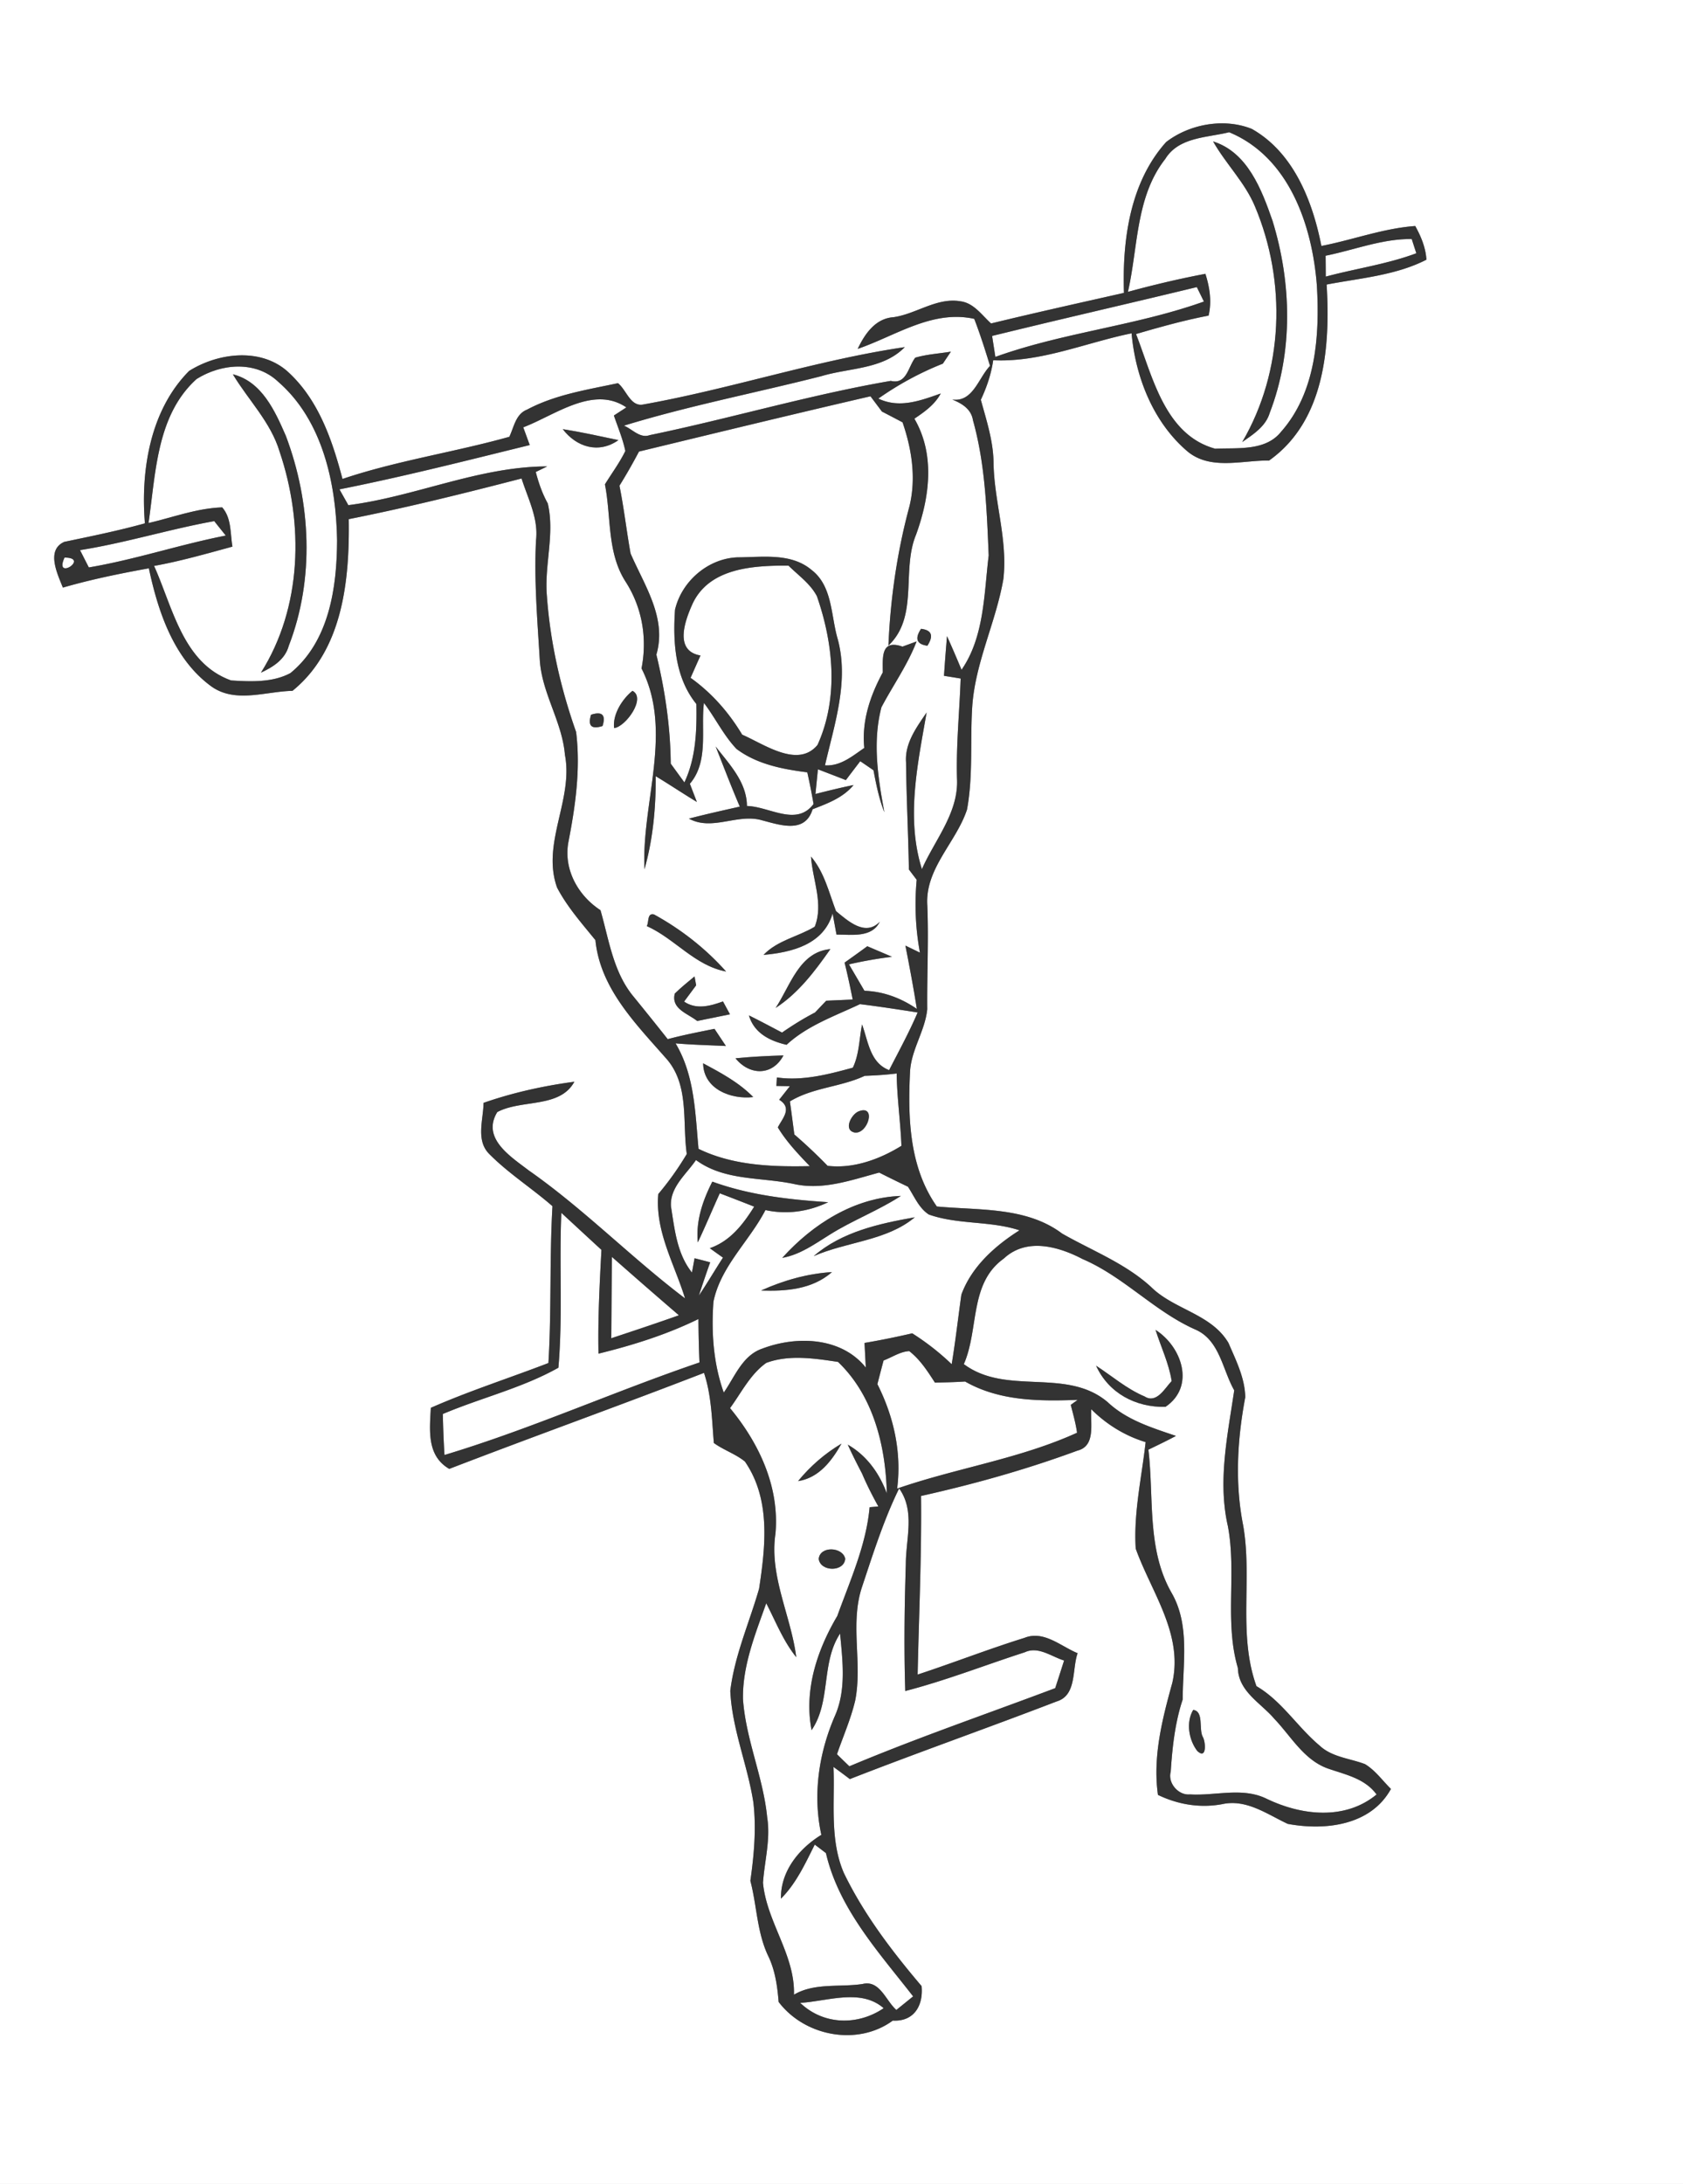 <svg width="212pt" height="275pt" viewBox="0 0 212 275" xmlns="http://www.w3.org/2000/svg"><rect x="0" y="0" width="212" height="275" fill="#808080" stroke="none"/><g fill="#FFF"><path d="M0 0h212v275H0V0m146.89 17.89c-4.57 5.09-5.53 12.39-5.31 18.99-5.59 1.26-11.18 2.5-16.74 3.85-1.16-1.05-2.18-2.58-3.85-2.79-2.98-.51-5.55 1.58-8.42 2-2.28.15-3.61 2.06-4.53 3.99 4.76-1.63 9.39-4.95 14.68-3.78.75 1.94 1.38 3.93 1.99 5.92-1.47 1.53-2.15 4.6-4.76 4.24 1.21.49 2.39 1.19 2.61 2.61 1.55 5.52 1.74 11.33 1.98 17.02-.59 4.84-.55 10.26-3.42 14.4-.59-1.42-1.2-2.84-1.83-4.24-.14 1.66-.27 3.33-.38 5 .52.08 1.57.25 2.1.34-.15 4.21-.58 8.41-.46 12.62.21 4.27-2.79 7.68-4.42 11.38-2.03-6.43-.53-13.26.59-19.72-1.27 1.87-2.76 3.87-2.59 6.26.05 4.5.28 9 .36 13.5.24.33.73.97.98 1.3-.28 3.06-.15 6.14.41 9.18-.46-.23-1.37-.67-1.83-.89.52 2.65 1.02 5.3 1.44 7.97-1.98-1.36-4.2-2.2-6.6-2.28l-1.95-3.33c1.79-.41 3.6-.73 5.42-.95-1.04-.45-2.08-.89-3.11-1.33-.95.7-1.9 1.38-2.86 2.06.38 1.54.71 3.09 1.02 4.65-.84.04-2.5.11-3.33.15-.36.37-1.06 1.11-1.41 1.48-1.45.75-2.83 1.61-4.16 2.53-1.39-.73-2.77-1.47-4.17-2.16.66 2.24 2.63 3.21 4.74 3.7 2.63-2.43 6.06-3.61 9.25-5.12 2.42.3 4.84.67 7.26 1.05-1.06 2.49-2.36 4.86-3.59 7.26-2.42-.93-2.63-3.63-3.41-5.75-.36 1.81-.35 3.75-1.16 5.44-3.08.84-6.34 1.7-9.57 1.23l-.06 1.07 1.7.03-1.35 1.71c1.74 1.06.36 2.4-.17 3.48 1.1 1.82 2.57 3.36 4.03 4.88-4.72.1-9.69-.07-14.02-2.18-.42-4.53-.48-9.24-2.89-13.28 2.11.18 4.22.23 6.34.33L90 129.55c-1.98.4-3.95.78-5.89 1.3-1.47-1.86-2.96-3.71-4.46-5.55-2.43-3.06-2.96-7.04-4.01-10.69-2.82-1.83-4.66-5.12-4.05-8.53.89-4.56 1.56-9.27.98-13.91-1.95-5.52-3.26-11.28-3.68-17.12-.34-3.9 1.02-7.8.11-11.66-.69-1.25-1.16-2.59-1.51-3.96l1.44-.7c-8.57.01-16.61 3.8-25.05 4.88l-1.12-1.99c8.05-1.6 16-3.62 23.97-5.58-.21-.56-.61-1.68-.82-2.23 4-1.52 8.83-5.33 12.99-2.51l-1.57 1.02c.5 1.48 1.12 2.93 1.44 4.47-.72 1.48-1.71 2.8-2.57 4.2.81 4.1.24 8.61 2.62 12.28 2.08 3.25 2.73 7.11 1.99 10.9 4.03 7.92-.02 16.9.37 25.29 1.08-3.81 1.44-7.78 1.42-11.72 1.74 1.05 3.44 2.19 5.18 3.24-.29-.76-.59-1.53-.88-2.29 2.41-2.82 1.36-6.81 1.77-10.18 1.43 1.88 2.47 4.07 4.1 5.79 2.56 1.93 5.81 2.56 8.92 2.95.3 1.33.56 2.66.79 3.99-2.16 2.88-5.57.31-8.39.25-.03-3.03-2.22-5.25-3.94-7.49 1 2.53 1.97 5.07 3.04 7.57-2.14.48-4.29.96-6.41 1.51 2.95 1.61 6.15-.7 9.24.22 2.27.59 5.39 1.7 6.34-1.4 1.88-.73 3.83-1.44 5.16-3.05-1.61.33-3.21.72-4.8 1.13.08-.78.23-2.33.31-3.11 1.17.45 2.35.9 3.52 1.36.45-.6 1.36-1.79 1.81-2.38.42.28 1.25.85 1.67 1.14.34 1.79.69 3.58 1.37 5.28-.81-4.35-1.51-8.84-.37-13.21 1.46-2.77 3.3-5.34 4.43-8.29-.44.16-1.33.49-1.78.65-2.75-.96-2.48 1.37-2.48 3.25-1.59 2.94-2.67 6.12-2.33 9.51-1.51 1.03-3 2.32-4.95 2.19 1.19-5.18 3.05-10.59 1.6-15.91-.87-2.94-.63-6.66-3.3-8.7-2.59-2.18-6.2-1.59-9.32-1.58-3.71.14-7.03 3.01-7.87 6.59-.28 4.1-.01 8.55 2.69 11.88.06 3.35-.05 6.77-1.51 9.87l-1.72-2.36c-.04-4.64-.72-9.22-1.81-13.73 1.35-4.62-1.51-8.71-3.25-12.74-.51-2.83-.83-5.7-1.4-8.53.87-1.4 1.69-2.84 2.46-4.3 9.72-2.35 19.43-4.71 29.16-6.96l1.44 1.92c.87.45 1.73.9 2.6 1.36 1.17 3.39 1.73 7.04.87 10.57-1.55 5.72-2.4 11.62-2.65 17.54 3.86-3.67 1.61-9.46 3.48-13.96 1.71-4.71 2.43-10.08-.21-14.61 1.28-.86 2.57-1.77 3.32-3.17-2.56.9-5.21 1.91-7.86.64 2.53-1.78 5.25-3.26 8.13-4.4.25-.38.76-1.14 1.01-1.51-1.5.25-3.04.33-4.49.76-.9 1.15-1.07 3.41-3.08 2.92-10.23 1.76-20.2 4.73-30.36 6.83-1.25.45-2.2-.77-3.26-1.19 8.18-2.51 16.6-4.13 24.89-6.24 3.52-1.06 7.74-.83 10.49-3.65-11.12 1.64-21.9 5.26-32.98 7.23-1.58.28-2.09-1.86-3.15-2.69-3.89.83-7.9 1.44-11.45 3.33-1.43.56-1.65 2.2-2.23 3.42-6.96 1.95-14.16 3-21.02 5.31-1.3-4.94-3.06-10.08-6.97-13.58-3.43-2.99-8.76-2.28-12.35-.02-4.91 4.94-6.11 12.49-5.57 19.19-3.35.93-6.75 1.62-10.15 2.33-2.33 1.03-.87 4.03-.18 5.76 3.55-1.03 7.19-1.77 10.83-2.43 1.16 5.45 3.11 11.33 7.76 14.79 3.04 2.28 6.91.71 10.33.64 6.37-5.16 7.2-14 7.09-21.62 7.31-1.45 14.55-3.25 21.77-5.12.8 2.54 2.14 5.02 1.82 7.77-.26 5.01.17 10.02.47 15.03.24 4.2 2.82 7.81 3.17 11.99 1.09 5.64-2.98 11.16-.99 16.72 1.27 2.43 3.11 4.5 4.83 6.62.6 6.03 4.99 10.43 8.77 14.74 3.12 3.34 2.15 8.06 2.74 12.19a37.792 37.792 0 0 1-3.59 5.04c-.42 4.69 2.04 8.81 3.37 13.14-6.77-5.12-12.73-11.25-19.7-16.12-2.25-1.73-5.97-4.03-3.95-7.34 3.06-1.63 7.87-.45 9.71-3.82-3.89.52-7.74 1.37-11.44 2.66-.02 2.12-1.01 4.73.73 6.45 2.42 2.44 5.36 4.3 7.95 6.56-.38 6.58-.11 13.17-.51 19.75-4.93 1.9-9.97 3.51-14.81 5.64-.15 2.85-.53 6.03 2.32 7.69 10.67-4.11 21.43-7.96 32.09-12.09.95 2.86.99 5.86 1.24 8.83 1.23.89 2.72 1.37 3.91 2.33 3.27 4.74 2.6 10.65 1.79 16.01-1.23 4.28-3.09 8.42-3.63 12.87.22 4.82 2.18 9.33 2.91 14.06.38 3.28.08 6.6-.38 9.86.82 3.13.83 6.48 2.24 9.45.88 1.81 1.16 3.81 1.32 5.8 3.29 4.34 9.95 5.6 14.38 2.35 2.67.15 3.86-1.89 3.63-4.34-3.74-4.41-7.27-9.03-9.8-14.26-1.81-4.22-1.11-8.89-1.3-13.34.69.5 1.38 1.01 2.06 1.53 8.65-3.38 17.41-6.45 26.06-9.78 2.55-.77 1.91-4.03 2.63-6.07-2.13-.88-4.27-2.91-6.7-1.93-4.53 1.41-8.95 3.14-13.45 4.62.16-7.5.51-14.99.43-22.49 6.68-1.49 13.28-3.34 19.7-5.71 2.33-.58 1.61-3.43 1.74-5.21 1.92 1.91 4.25 3.35 6.85 4.14-.5 4.46-1.53 8.9-1.25 13.41 1.96 5.48 6.01 10.73 4.61 16.9-1.27 4.59-2.48 9.3-1.81 14.11 2.53 1.22 5.3 1.68 8.08 1.17 3.06-.68 5.66 1.26 8.27 2.48 4.7.87 10.46.22 13-4.4-1.07-1.05-1.96-2.33-3.26-3.12-1.93-.74-4.18-.87-5.75-2.36-2.79-2.34-4.73-5.59-7.93-7.46-2.36-6.54-.49-13.56-1.68-20.27-1.05-5.32-.73-10.81.27-16.11-.04-2.42-1.18-4.66-2.11-6.83-2.16-3.68-6.89-4.2-9.78-7.08-3.26-2.97-7.41-4.55-11.18-6.7-4.5-3.39-10.47-2.91-15.78-3.41-3.46-4.91-3.66-11.1-3.38-16.88.11-2.81 1.9-5.21 2.17-7.96-.04-4.36.19-8.7.01-13.06-.31-4.65 3.63-7.93 5-12.08.79-4.28.38-8.66.66-12.98.38-5.55 2.98-10.61 3.92-16.04.58-4.99-1.2-9.84-1.24-14.81-.06-2.67-.9-5.22-1.6-7.77.75-1.59 1.31-3.25 1.56-4.98 5.99.29 11.65-2.21 17.43-3.39.49 5.47 2.69 11.08 6.89 14.74 2.9 2.58 6.97 1.24 10.43 1.28 7.01-4.96 7.73-14.31 7.25-22.16 4.22-.81 8.71-1.15 12.57-3.13-.09-1.51-.68-2.93-1.41-4.24-4.03.29-7.87 1.75-11.82 2.51-1.11-5.64-3.5-11.77-8.77-14.74-3.49-1.4-7.85-.61-10.79 1.66m-76 36.15c1.74 2.27 4.53 3.13 7.01 1.38-2.33-.49-4.66-1.01-7.01-1.38m45.13 25.14c-.82 1.24-.55 1.95.8 2.13.81-1.26.55-1.97-.8-2.13m-36.35 7.81c-1.3 1.04-2.53 3-2.31 4.69 1.45-.16 4.07-3.79 2.31-4.69M74.45 90c-.43 1.4.05 1.87 1.45 1.42.44-1.4-.05-1.88-1.45-1.42m27.71 17.86c.19 2.94 1.61 5.92.47 8.83-2.12 1.27-4.69 1.71-6.45 3.55 3.55-.32 7.55-1.29 8.7-5.21.13.66.37 1.98.49 2.65 1.88-.01 4.45.44 5.45-1.61-1.85 1.91-4.05-.15-5.51-1.34-.9-2.36-1.47-4.9-3.15-6.87m-20.69 8.75c3.53 1.58 6.07 5 9.99 5.72-2.58-2.9-5.68-5.32-9.07-7.18-.91-.23-.62.98-.92 1.46m32.75.27c.62.55.62.55 0 0M97.7 126.92c2.88-1.87 4.95-4.63 6.9-7.41-3.93.36-5.04 4.62-6.9 7.41M85 125.11c-.49 1.94 1.63 2.5 2.82 3.45 1.37-.28 2.75-.56 4.13-.84-.22-.41-.66-1.22-.88-1.62-1.61.58-3.35 1.07-4.9.02.38-.51 1.14-1.53 1.52-2.05l-.2-1.12c-.85.7-1.7 1.39-2.49 2.16m7.65 8.15c1.74 2.16 4.63 2.27 6.04-.36-2.02.06-4.03.16-6.04.36m-4.08.63c.05 3.26 3.52 4.58 6.31 4.25-1.79-1.83-4.07-3.05-6.31-4.25z"/><path d="M146.78 20.02c1.71-2.78 5.25-2.67 8.05-3.37 7.57 3.14 10.47 11.75 11.05 19.31.37 6.32-.12 13.46-4.52 18.42-1.96 2.45-5.51 1.99-8.3 2.12-6.35-1.76-7.87-9.09-9.96-14.44 3.02-.88 6.05-1.73 9.14-2.32.42-1.78.14-3.55-.4-5.26-3.29.62-6.54 1.39-9.76 2.27 1.29-5.62.96-11.97 4.7-16.73m6.03-2.21c1.6 2.83 4.01 5.16 5.27 8.18 4 9.49 3.63 20.72-1.6 29.67 1.39-.97 2.96-1.96 3.47-3.69 2.96-7.68 2.75-16.38.34-24.18-1.36-3.91-3.14-8.62-7.48-9.98zM166.98 32.2c3.61-.72 7.13-2.15 10.85-2.1.14.45.43 1.34.58 1.79-3.69 1.38-7.62 1.92-11.41 2.94 0-.66-.01-1.97-.02-2.63z"/><path d="M124.97 42.3c8.58-2.11 17.21-4.07 25.79-6.15.22.46.67 1.36.89 1.82-8.52 3.05-17.73 3.89-26.27 6.97-.1-.66-.31-1.98-.41-2.64zM24.76 47.73c3.1-1.95 7.43-2.35 10.27.33 5.62 4.87 7.31 12.84 7.43 19.97-.02 5.93-.99 12.73-5.87 16.72-2.24 1.21-5 1.09-7.48.93-6.08-2.17-7.35-9.21-9.7-14.42 3.34-.6 6.6-1.54 9.87-2.43-.29-1.67-.1-3.58-1.29-4.94-3.17.1-6.21 1.26-9.28 1.97.91-6.25 1-13.58 6.05-18.13m4.57-.6c1.96 3.26 4.78 6.03 5.89 9.74 3.06 9.04 2.85 19.61-2.35 27.83 1.53-.71 3.04-1.66 3.51-3.39 3.26-8.41 2.79-18.05-.37-26.42-1.37-3.14-3.02-6.84-6.68-7.76z"/><path d="M10.08 69.27c5.71-.9 11.23-2.63 16.91-3.65.36.46 1.09 1.37 1.45 1.82-5.8 1.13-11.43 3.03-17.25 4.01-.28-.54-.83-1.63-1.11-2.18zM8.13 70.21c3.27.01-1.39 3.03 0 0zM87.25 76c2.14-4.53 7.72-4.79 12.07-4.78 1.24 1.23 2.76 2.28 3.58 3.85 2.09 5.99 2.76 12.81.08 18.73-2.48 2.99-6.73-.1-9.49-1.29-1.69-2.81-3.82-5.24-6.5-7.16.31-.7.93-2.11 1.25-2.81-3.43-.59-1.89-4.54-.99-6.54zM108.92 135.47c1.34-.05 2.69-.13 4.03-.3.04 3.05.48 6.07.6 9.11-2.73 1.69-6.06 2.91-9.3 2.52a65.19 65.19 0 0 0-4.19-3.95c-.19-1.39-.36-2.78-.56-4.16 2.89-1.76 6.39-1.8 9.42-3.22m-.76 4.47c-.92.36-1.98 2.37-.49 2.67 1.66.21 2.77-3.56.49-2.67zM87.67 146.07c3.61 2.66 8.23 2.13 12.4 3.03 3.64.79 7.2-.52 10.68-1.45 1.2.61 2.41 1.2 3.62 1.78.8 1.21 1.37 2.68 2.63 3.5 3.68 1.3 7.72.77 11.42 1.99-3.1 1.96-6.04 4.59-7.32 8.1-.41 2.92-.74 5.85-1.22 8.76a31.683 31.683 0 0 0-4.97-3.89c-1.99.46-4 .87-6.01 1.21l.16 3.1c-3.09-3.85-8.71-4.02-13.02-2.39-2.52.85-3.47 3.54-4.87 5.54-1.31-3.66-1.58-7.6-1.3-11.44.91-4.46 4.52-7.61 6.55-11.54 2.7.59 5.42.2 7.9-.99-4.95-.33-9.88-.88-14.59-2.59-1.21 2.38-2.09 4.93-1.83 7.65.97-2.04 1.83-4.13 2.77-6.18 1.44.55 2.89 1.11 4.33 1.68-1.38 2.21-3.01 4.34-5.59 5.23.55.4 1.11.8 1.66 1.19-1.03 1.58-1.98 3.22-3.04 4.78.46-1.4.93-2.8 1.43-4.19-.49-.13-1.48-.39-1.97-.51-.08.44-.24 1.34-.33 1.79-1.89-2.36-2.18-5.44-2.64-8.31-.17-2.41 1.92-4.04 3.15-5.85m10.87 12.32c2.24-.4 4.08-1.74 5.96-2.91 2.89-1.82 6.11-3.03 8.98-4.89-5.86.2-11.11 3.55-14.94 7.8m3.96-.22c4.14-1.82 9.21-1.93 12.73-4.89-4.49.8-9.18 1.82-12.73 4.89m-6.63 4.33c3.14.11 6.45-.14 8.93-2.32-3.1.19-6.11 1.05-8.93 2.32zM70.71 152.72c1.68 1.55 3.36 3.11 5.05 4.66-.23 4.35-.46 8.71-.37 13.07 4.32-1.06 8.59-2.4 12.59-4.36.01 1.82.05 3.65.13 5.47-10.79 3.67-21.21 8.37-32.12 11.65-.11-1.72-.17-3.44-.21-5.16 4.81-2.04 9.99-3.26 14.56-5.83.56-6.48.09-13.01.37-19.5z"/><path d="M126.44 158.48c2.85-2.67 6.88-1.54 9.95.07 5.2 2.23 9.06 6.62 14.24 8.89 3.02 1.35 3.36 5.04 4.84 7.63-.83 5.63-2.1 11.45-.8 17.1 1.12 5.92-.46 12.03 1.26 17.87.07 2.96 2.88 4.38 4.59 6.39 2.09 2.18 3.68 5.12 6.66 6.23 2.24.79 4.73 1.25 6.22 3.3-3.99 3.29-9.49 2.65-13.89.52-3.02-1.47-6.43-.33-9.62-.53-1.44.15-2.82-1.42-2.42-2.85.2-3.07.53-6.17 1.51-9.11 0-4.49.96-9.39-1.43-13.47-3.11-5.48-2.18-11.98-2.89-17.98 1.16-.56 2.33-1.12 3.47-1.73-3.05-1.04-6.22-2-8.62-4.27-5.2-4.39-12.71-.75-18.1-4.77 1.93-4.4.66-10.17 5.03-13.29m19.12 8.98c.68 2.15 1.68 4.21 2.03 6.44-.85.89-1.9 2.9-3.41 1.94-2.24-.94-4.09-2.56-6.11-3.87 1.58 3.46 5 5.26 8.74 5.18 3.8-2.57 2.06-7.59-1.25-9.69m4.74 47.85c-.93 1.56-.56 3.79.53 5.19 1.23 1.12 1.03-1.24.68-1.79-.53-.94.17-3.24-1.21-3.4zM77.08 158.27c2.8 2.47 5.61 4.92 8.44 7.35-2.83 1-5.67 1.95-8.52 2.89.03-3.41.04-6.83.08-10.24z"/><path d="M111.3 171.31c1.07-.4 2.07-1.11 3.23-1.18 1.37 1.06 2.31 2.53 3.24 3.97 1.26-.03 2.53-.06 3.8-.14 4.32 2.47 9.35 2.49 14.18 2.31l-.87.63c.29 1.16.63 2.32.79 3.51-7.23 3.29-15.19 4.44-22.66 7.03.58-4.57-.43-9.07-2.49-13.15.19-.74.58-2.24.78-2.98zM96.53 171.61c2.87-1.06 6.08-.56 9.03-.12 4.45 4.25 6 10.56 6.15 16.56-.95-2.55-2.53-4.77-4.92-6.14.56 1.23 1.17 2.44 1.8 3.64.6 1.42 1.3 2.79 2.05 4.14-.28.03-.83.07-1.1.1-.43 4.78-2.46 9.22-4.07 13.69-2.55 4.32-4.21 9.31-3.24 14.38 2.48-3.62 1.16-8.46 3.59-12.16.32 3.45.8 7.13-.67 10.41-2.02 4.67-2.79 9.92-1.69 14.93-2.82 1.74-5.14 4.58-5.09 8.04 1.93-1.93 3.06-4.42 4.26-6.81.36.27 1.06.8 1.41 1.07 1.62 7.01 6.68 12.51 10.98 18.04-.52.43-1.58 1.28-2.11 1.71-1.33-1.16-2.09-3.8-4.25-3.27-2.86.44-6.06-.18-8.65 1.35.15-5.02-3.44-9.16-3.9-14.09.19-2.74.97-5.46.53-8.22-.49-5.08-2.7-9.82-3.05-14.92-.07-4.2 1.55-8.17 2.93-12.06 1.19 2.3 2.14 4.75 3.78 6.79-.66-5.21-3.41-10.19-2.62-15.54.53-5.89-2.04-11.37-5.72-15.82 1.43-1.95 2.55-4.27 4.57-5.7m4 14.89c2.64-.41 4.25-2.56 5.47-4.72a20.778 20.778 0 0 0-5.47 4.72m2.6 9.8c.22 1.63 3.2 1.67 3.34-.02-.31-1.51-3.19-1.65-3.34.02zM91.17 180.5c.69.39.69.39 0 0z"/><path d="M108.54 199.96c1.41-4.23 2.75-8.52 4.72-12.54 2.04 2.86.84 6.34.84 9.54-.17 5.32-.24 10.65-.07 15.97 5.12-1.32 10.04-3.26 15.06-4.88 1.7-.8 3.36.56 4.95 1.04-.37 1.16-.74 2.32-1.12 3.48-8.65 3.26-17.4 6.25-25.93 9.84-.53-.51-1.05-1.01-1.56-1.52.77-2.24 1.74-4.42 2.29-6.74.94-4.68-.66-9.57.82-14.19zM100.8 252.2c3.44-.2 7.63-1.85 10.51.67-3.27 2.22-7.59 2.13-10.51-.67z"/></g><g fill="#333"><path d="M146.89 17.89c2.94-2.27 7.3-3.06 10.79-1.66 5.27 2.97 7.66 9.1 8.77 14.74 3.95-.76 7.79-2.22 11.82-2.51.73 1.31 1.32 2.73 1.41 4.24-3.86 1.98-8.35 2.32-12.57 3.13.48 7.85-.24 17.2-7.25 22.16-3.46-.04-7.53 1.3-10.43-1.28-4.2-3.66-6.4-9.27-6.89-14.74-5.78 1.18-11.44 3.68-17.43 3.39-.25 1.73-.81 3.39-1.56 4.98.7 2.55 1.54 5.1 1.6 7.77.04 4.97 1.82 9.82 1.24 14.81-.94 5.43-3.54 10.49-3.92 16.04-.28 4.32.13 8.7-.66 12.98-1.37 4.15-5.31 7.43-5 12.08.18 4.36-.05 8.7-.01 13.06-.27 2.75-2.06 5.15-2.17 7.96-.28 5.78-.08 11.97 3.38 16.88 5.31.5 11.28.02 15.78 3.41 3.77 2.15 7.92 3.73 11.18 6.7 2.89 2.88 7.62 3.4 9.78 7.08.93 2.17 2.07 4.41 2.11 6.83-1 5.3-1.32 10.79-.27 16.11 1.19 6.71-.68 13.73 1.68 20.27 3.2 1.87 5.14 5.12 7.93 7.46 1.57 1.49 3.82 1.62 5.75 2.36 1.3.79 2.19 2.07 3.26 3.12-2.54 4.62-8.3 5.27-13 4.4-2.61-1.22-5.21-3.16-8.27-2.48-2.78.51-5.55.05-8.08-1.17-.67-4.81.54-9.52 1.81-14.11 1.4-6.17-2.65-11.42-4.61-16.9-.28-4.51.75-8.95 1.25-13.41-2.6-.79-4.93-2.23-6.85-4.14-.13 1.78.59 4.63-1.74 5.21-6.42 2.37-13.02 4.22-19.7 5.71.08 7.5-.27 14.99-.43 22.49 4.5-1.48 8.92-3.21 13.45-4.62 2.43-.98 4.57 1.05 6.7 1.93-.72 2.04-.08 5.3-2.63 6.07-8.65 3.33-17.41 6.4-26.06 9.78-.68-.52-1.37-1.03-2.06-1.53.19 4.45-.51 9.12 1.3 13.34 2.53 5.23 6.06 9.85 9.8 14.26.23 2.45-.96 4.49-3.63 4.34-4.43 3.25-11.09 1.99-14.38-2.35-.16-1.99-.44-3.99-1.32-5.8-1.41-2.97-1.42-6.32-2.24-9.45.46-3.26.76-6.58.38-9.86-.73-4.73-2.69-9.24-2.91-14.06.54-4.45 2.4-8.59 3.63-12.87.81-5.36 1.48-11.27-1.79-16.01-1.19-.96-2.68-1.44-3.91-2.33-.25-2.97-.29-5.97-1.24-8.83-10.66 4.13-21.42 7.98-32.09 12.09-2.85-1.66-2.47-4.84-2.32-7.69 4.84-2.13 9.88-3.74 14.81-5.64.4-6.58.13-13.17.51-19.75-2.59-2.26-5.53-4.12-7.95-6.56-1.74-1.72-.75-4.33-.73-6.45 3.7-1.29 7.55-2.14 11.44-2.66-1.84 3.37-6.65 2.19-9.71 3.82-2.02 3.31 1.7 5.61 3.95 7.34 6.97 4.87 12.93 11 19.7 16.12-1.33-4.33-3.79-8.45-3.37-13.14 1.34-1.58 2.53-3.27 3.59-5.04-.59-4.13.38-8.85-2.74-12.19-3.78-4.31-8.17-8.71-8.77-14.74-1.72-2.12-3.56-4.19-4.83-6.62-1.99-5.56 2.08-11.08.99-16.72-.35-4.18-2.93-7.79-3.17-11.99-.3-5.01-.73-10.02-.47-15.03.32-2.75-1.02-5.23-1.82-7.77-7.22 1.87-14.46 3.67-21.77 5.12.11 7.62-.72 16.46-7.09 21.62-3.42.07-7.29 1.64-10.33-.64-4.65-3.46-6.6-9.34-7.76-14.79-3.64.66-7.28 1.4-10.83 2.43-.69-1.73-2.15-4.73.18-5.76 3.4-.71 6.8-1.4 10.15-2.33-.54-6.7.66-14.25 5.57-19.19 3.59-2.26 8.92-2.97 12.35.02 3.91 3.5 5.67 8.64 6.97 13.58C50 58 57.2 56.95 64.16 55c.58-1.22.8-2.86 2.23-3.42 3.55-1.89 7.56-2.5 11.45-3.33 1.06.83 1.57 2.97 3.15 2.69 11.08-1.97 21.86-5.59 32.98-7.23-2.75 2.82-6.97 2.59-10.49 3.65-8.29 2.11-16.71 3.73-24.89 6.24 1.06.42 2.01 1.64 3.26 1.19 10.16-2.1 20.13-5.07 30.36-6.83 2.01.49 2.18-1.77 3.08-2.92 1.45-.43 2.99-.51 4.49-.76-.25.37-.76 1.13-1.01 1.51-2.88 1.14-5.6 2.62-8.13 4.4 2.65 1.27 5.3.26 7.86-.64-.75 1.4-2.04 2.31-3.32 3.17 2.64 4.53 1.92 9.9.21 14.61-1.87 4.5.38 10.29-3.48 13.96.25-5.92 1.1-11.82 2.65-17.54.86-3.53.3-7.18-.87-10.57-.87-.46-1.73-.91-2.6-1.36l-1.44-1.92c-9.73 2.25-19.44 4.61-29.16 6.96-.77 1.46-1.59 2.9-2.46 4.3.57 2.83.89 5.7 1.4 8.53 1.74 4.03 4.6 8.12 3.25 12.74 1.09 4.51 1.77 9.09 1.81 13.73l1.72 2.36c1.46-3.1 1.57-6.52 1.51-9.87-2.7-3.33-2.97-7.78-2.69-11.88.84-3.58 4.16-6.45 7.87-6.59 3.12-.01 6.73-.6 9.32 1.58 2.67 2.04 2.43 5.76 3.3 8.7 1.45 5.32-.41 10.73-1.6 15.91 1.95.13 3.44-1.16 4.95-2.19-.34-3.39.74-6.57 2.33-9.51 0-1.88-.27-4.21 2.48-3.25.45-.16 1.34-.49 1.78-.65-1.13 2.95-2.97 5.52-4.43 8.29-1.14 4.37-.44 8.86.37 13.21-.68-1.7-1.03-3.49-1.37-5.28-.42-.29-1.25-.86-1.67-1.14-.45.59-1.36 1.78-1.81 2.38-1.17-.46-2.35-.91-3.52-1.36-.08.78-.23 2.33-.31 3.11 1.59-.41 3.19-.8 4.8-1.13-1.33 1.61-3.28 2.32-5.16 3.05-.95 3.1-4.07 1.99-6.34 1.4-3.09-.92-6.29 1.39-9.24-.22 2.12-.55 4.27-1.03 6.41-1.51-1.07-2.5-2.04-5.04-3.04-7.57 1.72 2.24 3.91 4.46 3.94 7.49 2.82.06 6.23 2.63 8.39-.25-.23-1.33-.49-2.66-.79-3.99-3.11-.39-6.36-1.02-8.92-2.95-1.63-1.72-2.67-3.91-4.1-5.79-.41 3.37.64 7.36-1.77 10.18.29.76.59 1.53.88 2.29-1.74-1.05-3.44-2.19-5.18-3.24.02 3.94-.34 7.91-1.42 11.72-.39-8.39 3.66-17.37-.37-25.29.74-3.79.09-7.65-1.99-10.9-2.38-3.67-1.81-8.18-2.62-12.28.86-1.4 1.85-2.72 2.57-4.2-.32-1.54-.94-2.99-1.44-4.47l1.57-1.02c-4.16-2.82-8.99.99-12.99 2.51.21.55.61 1.67.82 2.23-7.97 1.96-15.92 3.98-23.97 5.58l1.12 1.99c8.44-1.08 16.48-4.87 25.05-4.88l-1.44.7c.35 1.37.82 2.71 1.51 3.96.91 3.86-.45 7.76-.11 11.66.42 5.84 1.73 11.6 3.68 17.12.58 4.64-.09 9.35-.98 13.91-.61 3.41 1.23 6.7 4.05 8.53 1.05 3.65 1.58 7.63 4.01 10.69 1.5 1.84 2.99 3.69 4.46 5.55 1.94-.52 3.91-.9 5.89-1.3l1.44 2.16c-2.12-.1-4.23-.15-6.34-.33 2.41 4.04 2.47 8.75 2.89 13.28 4.33 2.11 9.3 2.28 14.02 2.18-1.46-1.52-2.93-3.06-4.03-4.88.53-1.08 1.91-2.42.17-3.48l1.35-1.71-1.7-.03.06-1.07c3.23.47 6.49-.39 9.57-1.23.81-1.69.8-3.63 1.16-5.44.78 2.12.99 4.82 3.41 5.75 1.23-2.4 2.53-4.77 3.59-7.26-2.42-.38-4.84-.75-7.26-1.05-3.19 1.51-6.62 2.69-9.25 5.12-2.11-.49-4.08-1.46-4.74-3.7 1.4.69 2.78 1.43 4.17 2.16 1.33-.92 2.71-1.78 4.16-2.53.35-.37 1.05-1.11 1.41-1.48.83-.04 2.49-.11 3.33-.15-.31-1.56-.64-3.11-1.02-4.65.96-.68 1.91-1.36 2.86-2.06 1.03.44 2.07.88 3.11 1.33-1.82.22-3.63.54-5.42.95l1.95 3.33c2.4.08 4.62.92 6.6 2.28-.42-2.67-.92-5.32-1.44-7.97.46.22 1.37.66 1.83.89-.56-3.04-.69-6.12-.41-9.18-.25-.33-.74-.97-.98-1.3-.08-4.5-.31-9-.36-13.5-.17-2.39 1.32-4.39 2.59-6.26-1.12 6.46-2.62 13.29-.59 19.72 1.63-3.7 4.63-7.11 4.42-11.38-.12-4.21.31-8.41.46-12.62-.53-.09-1.58-.26-2.1-.34.11-1.67.24-3.34.38-5 .63 1.4 1.24 2.82 1.83 4.24 2.87-4.14 2.83-9.56 3.42-14.4-.24-5.69-.43-11.5-1.98-17.02-.22-1.42-1.4-2.12-2.61-2.61 2.61.36 3.29-2.71 4.76-4.24-.61-1.99-1.24-3.98-1.99-5.92-5.29-1.17-9.92 2.15-14.68 3.78.92-1.93 2.25-3.84 4.53-3.99 2.87-.42 5.44-2.51 8.42-2 1.67.21 2.69 1.74 3.85 2.79 5.56-1.35 11.15-2.59 16.74-3.85-.22-6.6.74-13.9 5.31-18.99m-.11 2.13c-3.74 4.76-3.41 11.11-4.7 16.73 3.22-.88 6.47-1.65 9.76-2.27.54 1.71.82 3.48.4 5.26-3.09.59-6.12 1.44-9.14 2.32 2.09 5.35 3.61 12.68 9.96 14.44 2.79-.13 6.34.33 8.3-2.12 4.4-4.96 4.89-12.1 4.52-18.42-.58-7.56-3.48-16.17-11.05-19.31-2.8.7-6.34.59-8.05 3.37m20.2 12.18c.01.66.02 1.97.02 2.63 3.79-1.02 7.72-1.56 11.41-2.94-.15-.45-.44-1.34-.58-1.79-3.72-.05-7.24 1.38-10.85 2.1m-42.01 10.1c.1.66.31 1.98.41 2.64 8.54-3.08 17.75-3.92 26.27-6.97-.22-.46-.67-1.36-.89-1.82-8.58 2.08-17.21 4.04-25.79 6.15M24.76 47.73c-5.05 4.55-5.14 11.88-6.05 18.13 3.07-.71 6.11-1.87 9.28-1.97 1.19 1.36 1 3.27 1.29 4.94-3.27.89-6.53 1.83-9.87 2.43 2.35 5.21 3.62 12.25 9.7 14.42 2.48.16 5.24.28 7.48-.93 4.88-3.99 5.85-10.79 5.87-16.72-.12-7.13-1.81-15.1-7.43-19.97-2.84-2.68-7.17-2.28-10.27-.33M10.08 69.27c.28.55.83 1.64 1.11 2.18 5.82-.98 11.45-2.88 17.25-4.01-.36-.45-1.09-1.36-1.45-1.82-5.68 1.02-11.2 2.75-16.91 3.65m-1.95.94c-1.39 3.03 3.27.01 0 0M87.25 76c-.9 2-2.44 5.95.99 6.54-.32.7-.94 2.11-1.25 2.81 2.68 1.92 4.81 4.35 6.5 7.16 2.76 1.19 7.01 4.28 9.49 1.29 2.68-5.92 2.01-12.74-.08-18.73-.82-1.57-2.34-2.62-3.58-3.85-4.35-.01-9.93.25-12.07 4.78m21.67 59.47c-3.03 1.42-6.53 1.46-9.42 3.22.2 1.38.37 2.77.56 4.16a65.19 65.19 0 0 1 4.19 3.95c3.24.39 6.57-.83 9.3-2.52-.12-3.04-.56-6.06-.6-9.11-1.34.17-2.69.25-4.03.3m-21.25 10.6c-1.23 1.81-3.32 3.44-3.15 5.85.46 2.87.75 5.95 2.64 8.31.09-.45.25-1.35.33-1.79.49.12 1.48.38 1.97.51-.5 1.39-.97 2.79-1.43 4.19 1.06-1.56 2.01-3.2 3.04-4.78-.55-.39-1.11-.79-1.66-1.19 2.58-.89 4.21-3.02 5.59-5.23-1.44-.57-2.89-1.13-4.33-1.68-.94 2.05-1.8 4.14-2.77 6.18-.26-2.72.62-5.27 1.83-7.65 4.71 1.71 9.64 2.26 14.59 2.59-2.48 1.19-5.2 1.58-7.9.99-2.03 3.93-5.64 7.08-6.55 11.54-.28 3.84-.01 7.78 1.3 11.44 1.4-2 2.35-4.69 4.87-5.54 4.31-1.63 9.93-1.46 13.02 2.39l-.16-3.1c2.01-.34 4.02-.75 6.01-1.21 1.78 1.13 3.45 2.43 4.97 3.89.48-2.91.81-5.84 1.22-8.76 1.28-3.51 4.22-6.14 7.32-8.1-3.7-1.22-7.74-.69-11.42-1.99-1.26-.82-1.83-2.29-2.63-3.5-1.21-.58-2.42-1.17-3.62-1.78-3.48.93-7.04 2.24-10.68 1.45-4.17-.9-8.79-.37-12.4-3.03m-16.96 6.65c-.28 6.49.19 13.02-.37 19.5-4.57 2.57-9.75 3.79-14.56 5.83.04 1.72.1 3.44.21 5.16 10.91-3.28 21.33-7.98 32.12-11.65-.08-1.82-.12-3.65-.13-5.47-4 1.96-8.27 3.3-12.59 4.36-.09-4.36.14-8.72.37-13.07-1.69-1.55-3.37-3.11-5.05-4.66m55.73 5.76c-4.37 3.12-3.1 8.89-5.03 13.29 5.39 4.02 12.9.38 18.1 4.77 2.4 2.27 5.57 3.23 8.62 4.27-1.14.61-2.31 1.17-3.47 1.73.71 6-.22 12.5 2.89 17.98 2.39 4.08 1.43 8.98 1.43 13.47-.98 2.94-1.31 6.04-1.51 9.11-.4 1.43.98 3 2.42 2.85 3.19.2 6.6-.94 9.62.53 4.4 2.13 9.9 2.77 13.89-.52-1.49-2.05-3.98-2.51-6.22-3.3-2.98-1.11-4.57-4.05-6.66-6.23-1.71-2.01-4.52-3.43-4.59-6.39-1.72-5.84-.14-11.95-1.26-17.87-1.3-5.65-.03-11.47.8-17.1-1.48-2.59-1.82-6.28-4.84-7.63-5.18-2.27-9.04-6.66-14.24-8.89-3.07-1.61-7.1-2.74-9.95-.07m-49.36-.21c-.04 3.41-.05 6.83-.08 10.24 2.85-.94 5.69-1.89 8.52-2.89-2.83-2.43-5.64-4.88-8.44-7.35m34.22 13.04c-.2.74-.59 2.24-.78 2.98 2.06 4.08 3.07 8.58 2.49 13.15 7.47-2.59 15.43-3.74 22.66-7.03-.16-1.19-.5-2.35-.79-3.51l.87-.63c-4.83.18-9.86.16-14.18-2.31-1.27.08-2.54.11-3.8.14-.93-1.44-1.87-2.91-3.24-3.97-1.16.07-2.16.78-3.23 1.18m-14.77.3c-2.02 1.43-3.14 3.75-4.57 5.7 3.68 4.45 6.25 9.93 5.72 15.82-.79 5.35 1.96 10.33 2.62 15.54-1.64-2.04-2.59-4.49-3.78-6.79-1.38 3.89-3 7.86-2.93 12.06.35 5.1 2.56 9.84 3.05 14.92.44 2.76-.34 5.48-.53 8.22.46 4.93 4.05 9.07 3.9 14.09 2.59-1.53 5.79-.91 8.65-1.35 2.16-.53 2.92 2.11 4.25 3.27.53-.43 1.59-1.28 2.11-1.71-4.3-5.53-9.36-11.03-10.98-18.04-.35-.27-1.05-.8-1.41-1.07-1.2 2.39-2.33 4.88-4.26 6.81-.05-3.46 2.27-6.3 5.09-8.04-1.1-5.01-.33-10.26 1.69-14.93 1.47-3.28.99-6.96.67-10.41-2.43 3.7-1.11 8.54-3.59 12.16-.97-5.07.69-10.06 3.24-14.38 1.61-4.47 3.64-8.91 4.07-13.69.27-.03.82-.07 1.1-.1-.75-1.35-1.45-2.72-2.05-4.14-.63-1.2-1.24-2.41-1.8-3.64 2.39 1.37 3.97 3.59 4.92 6.14-.15-6-1.7-12.31-6.15-16.56-2.95-.44-6.16-.94-9.03.12m-5.36 8.89c.69.39.69.39 0 0m17.37 19.46c-1.48 4.62.12 9.51-.82 14.19-.55 2.32-1.52 4.5-2.29 6.74.51.51 1.03 1.01 1.56 1.52 8.53-3.59 17.28-6.58 25.93-9.84.38-1.16.75-2.32 1.12-3.48-1.59-.48-3.25-1.84-4.95-1.04-5.02 1.62-9.94 3.56-15.06 4.88-.17-5.32-.1-10.65.07-15.97 0-3.2 1.2-6.68-.84-9.54-1.97 4.02-3.31 8.31-4.72 12.54m-7.74 52.24c2.92 2.8 7.24 2.89 10.51.67-2.88-2.52-7.07-.87-10.51-.67z"/><path d="M152.81 17.81c4.34 1.36 6.12 6.07 7.48 9.98 2.41 7.8 2.62 16.5-.34 24.18-.51 1.73-2.08 2.72-3.47 3.69 5.23-8.95 5.6-20.18 1.6-29.67-1.26-3.02-3.67-5.35-5.27-8.18zM29.33 47.13c3.66.92 5.31 4.62 6.68 7.76 3.16 8.37 3.63 18.01.37 26.42-.47 1.73-1.98 2.68-3.51 3.39 5.2-8.22 5.41-18.79 2.35-27.83-1.11-3.71-3.93-6.48-5.89-9.74zM70.89 54.04c2.35.37 4.68.89 7.01 1.38-2.48 1.75-5.27.89-7.01-1.38zM116.02 79.18c1.35.16 1.61.87.8 2.13-1.35-.18-1.62-.89-.8-2.13zM79.67 86.99c1.76.9-.86 4.53-2.31 4.69-.22-1.69 1.01-3.65 2.31-4.69zM74.45 90c1.4-.46 1.89.02 1.45 1.42-1.4.45-1.88-.02-1.45-1.42zM102.16 107.86c1.68 1.97 2.25 4.51 3.15 6.87 1.46 1.19 3.66 3.25 5.51 1.34-1 2.05-3.57 1.6-5.45 1.61-.12-.67-.36-1.99-.49-2.65-1.15 3.92-5.15 4.89-8.7 5.21 1.76-1.84 4.33-2.28 6.45-3.55 1.14-2.91-.28-5.89-.47-8.83zM81.47 116.61c.3-.48.01-1.69.92-1.46 3.39 1.86 6.49 4.28 9.07 7.18-3.92-.72-6.46-4.14-9.99-5.72zM114.22 116.88c.62.55.62.55 0 0zM97.7 126.92c1.86-2.79 2.97-7.05 6.9-7.41-1.95 2.78-4.02 5.54-6.9 7.41zM85 125.11c.79-.77 1.64-1.46 2.49-2.16l.2 1.12c-.38.52-1.14 1.54-1.52 2.05 1.55 1.05 3.29.56 4.9-.02.22.4.66 1.21.88 1.62-1.38.28-2.76.56-4.13.84-1.19-.95-3.31-1.51-2.82-3.45zM92.65 133.26c2.01-.2 4.02-.3 6.04-.36-1.41 2.63-4.3 2.52-6.04.36zM88.57 133.89c2.24 1.2 4.52 2.42 6.31 4.25-2.79.33-6.26-.99-6.31-4.25zM108.16 139.94c2.28-.89 1.17 2.88-.49 2.67-1.49-.3-.43-2.31.49-2.67zM98.54 158.39c3.83-4.25 9.08-7.6 14.94-7.8-2.87 1.86-6.09 3.07-8.98 4.89-1.88 1.17-3.72 2.51-5.96 2.91zM102.5 158.17c3.55-3.07 8.24-4.09 12.73-4.89-3.52 2.96-8.59 3.07-12.73 4.89zM95.87 162.5c2.82-1.27 5.83-2.13 8.93-2.32-2.48 2.18-5.79 2.43-8.93 2.32zM145.56 167.46c3.31 2.1 5.05 7.12 1.25 9.69-3.74.08-7.16-1.72-8.74-5.18 2.02 1.31 3.87 2.93 6.11 3.87 1.51.96 2.56-1.05 3.41-1.94-.35-2.23-1.35-4.29-2.03-6.44zM100.53 186.5c1.54-1.88 3.38-3.48 5.47-4.72-1.22 2.16-2.83 4.31-5.47 4.72zM103.13 196.3c.15-1.67 3.03-1.53 3.34-.02-.14 1.69-3.12 1.65-3.34.02zM150.3 215.31c1.38.16.68 2.46 1.21 3.4.35.55.55 2.91-.68 1.79-1.09-1.4-1.46-3.63-.53-5.19z"/></g></svg>
